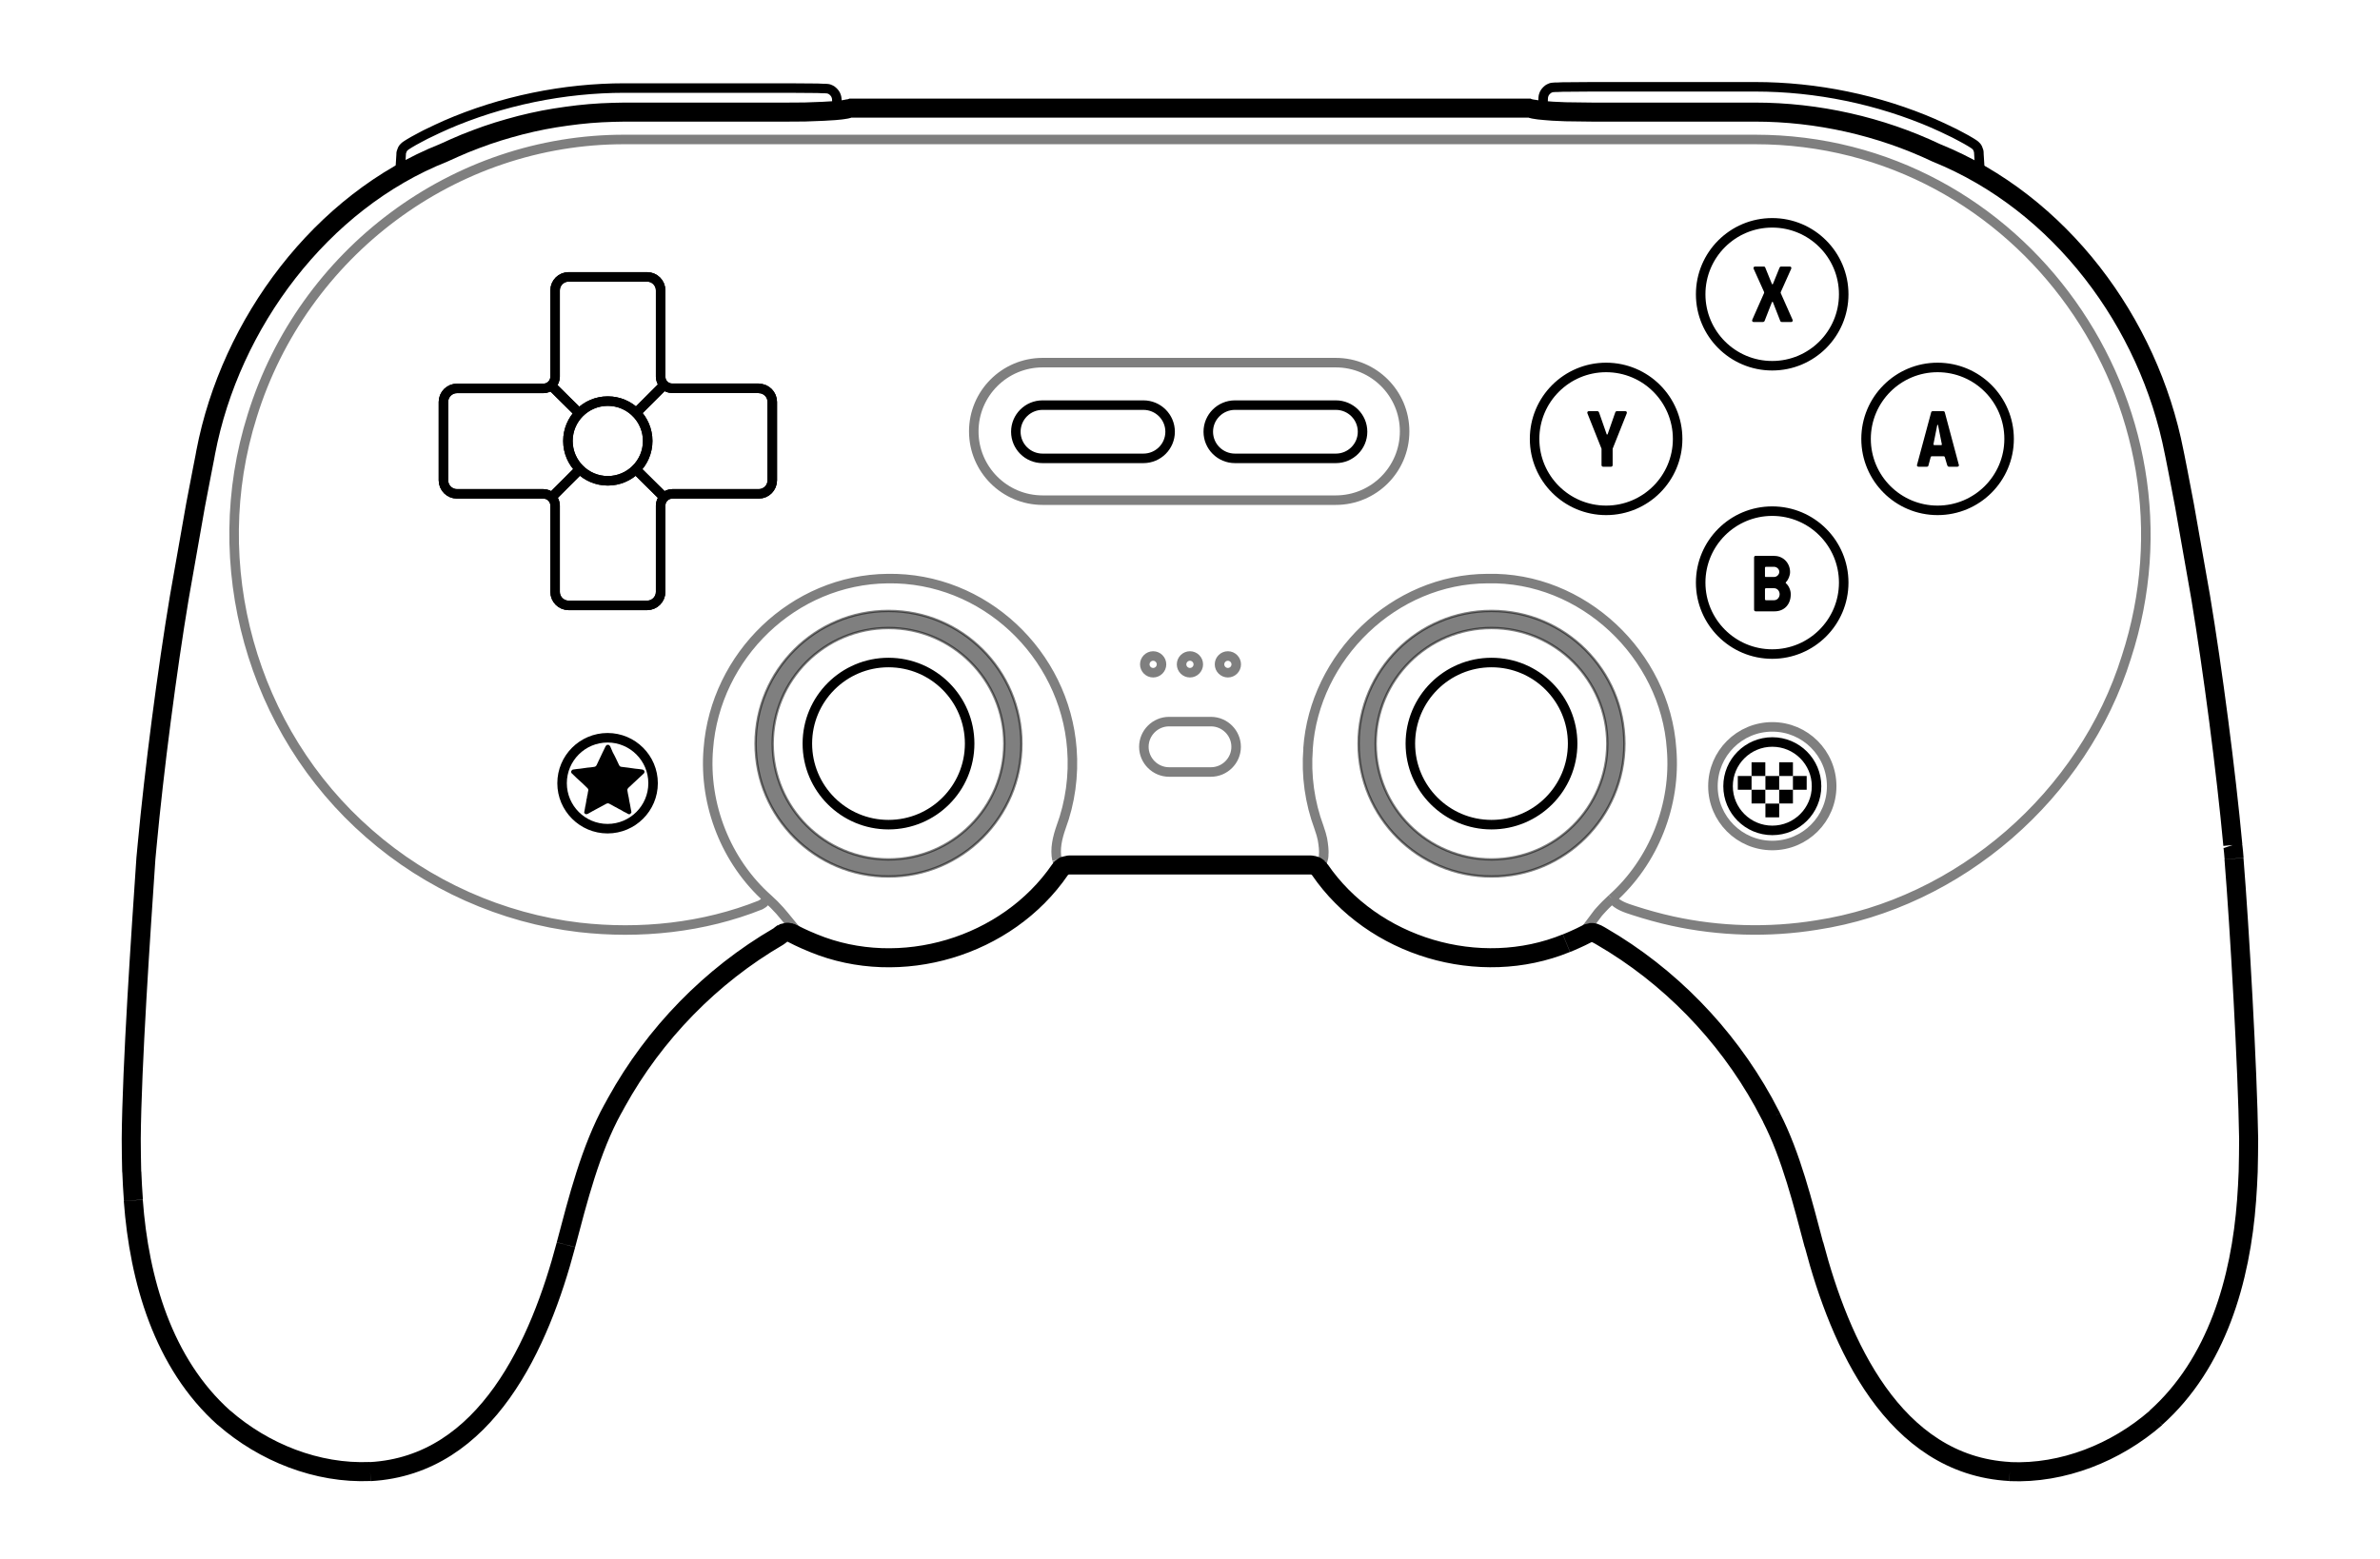 <?xml version="1.0"?>
<svg xmlns="http://www.w3.org/2000/svg" viewBox="0 0 1000 655" fill="none">
  <path onClick="" stroke="currentColor" d="M812.81 52.068C789.261 41.818 763.159 36.477 737.491 36.477H669.106L656.489 36.573L654.274 36.669H653.455L652.781 36.717L652.203 36.765L651.721 36.861L650.951 37.198L650.517 37.439L650.18 37.728L649.795 38.065L649.506 38.401L649.217 38.738L648.832 39.412L648.639 39.941L648.543 40.23L648.495 40.423L648.447 40.76L648.399 41.193L648.206 46.294L649.314 46.486L652.348 46.727L657.789 46.967L669.106 47.112H737.491M812.762 52.068L816.277 53.656L821.189 56.014L823.742 57.362L826.15 58.661L828.124 59.816L828.798 60.249L829.039 60.394L829.376 60.634L829.617 60.779L829.713 60.875L829.858 60.971L829.954 61.067L830.099 61.212L830.291 61.404L830.484 61.597L830.628 61.789L830.821 62.078L830.917 62.27L831.013 62.511L831.11 62.752L831.254 63.185L831.399 63.57L831.447 63.955V64.34L832 73.228L813.58 64.243C789.983 53.031 763.592 47.112 737.443 47.112" stroke-width="4" stroke-linejoin="bevel"/>
  <path onClick="" stroke="currentColor" d="M187.19 52.592C210.739 42.342 236.841 37 262.509 37H330.894L343.511 37.096L345.726 37.193H346.545L347.219 37.241L347.797 37.289L348.279 37.385L349.049 37.722L349.483 37.962L349.82 38.251L350.205 38.588L350.494 38.925L350.783 39.262L351.168 39.935L351.361 40.465L351.457 40.754L351.505 40.946L351.553 41.283L351.601 41.716L351.794 46.817L350.686 47.01L347.652 47.25L342.211 47.491L330.894 47.635H262.509M187.238 52.592L183.723 54.18L178.811 56.538L176.258 57.885L173.85 59.185L171.876 60.34L171.202 60.773L170.961 60.917L170.624 61.158L170.383 61.302L170.287 61.398L170.142 61.495L170.046 61.591L169.901 61.735L169.709 61.928L169.516 62.12L169.372 62.313L169.179 62.601L169.083 62.794L168.987 63.035L168.89 63.275L168.746 63.708L168.601 64.093L168.553 64.478V64.863L168 73.751L186.42 64.767C210.017 53.554 236.408 47.635 262.557 47.635" stroke-width="4" stroke-linejoin="bevel"/>
  <path stroke="currentColor" d="M658.175 396.388L659.812 395.714L661.353 395.04L662.846 394.366L664.291 393.693L666.988 392.345L667.036 392.297L667.421 392.105H667.517V392.057H667.614L667.662 392.008H667.855L667.903 391.96H668.144L668.24 391.912H669.348L669.492 391.96H669.54L669.636 392.008H669.781L669.925 392.057L670.118 392.105L670.262 392.201L670.407 392.249L670.6 392.297L670.744 392.393L671.081 392.538L671.418 392.73L672.141 393.115L672.959 393.596C701.324 410.055 725.018 434.453 740.91 463.134C741.777 464.722 743.511 468.043 744.378 469.679M938.695 360.825L938.454 357.986L938.213 355.772C938.213 355.772 938.165 355.291 938.117 355.146M938.165 355.146C935.276 324.059 929.738 281.663 924.633 250.912L917.843 212.366L915.146 198.266L913.942 192.154L913.508 190.037C902.865 135.514 865.639 85.273 813.581 64.244C789.983 53.031 763.593 47.112 737.443 47.112M737.491 47.112H669.107L657.79 46.968L652.348 46.727L649.314 46.486L646.761 46.246L645.75 46.102L644.883 45.957L644.498 45.909L644.161 45.813H644.016L643.727 45.717L643.631 45.668H643.535L643.487 45.62H643.39L643.342 45.572H643.294L643.246 45.524H643.198V45.476H643.15V45.428H356.85V45.476H356.802V45.524H356.706L356.61 45.62H356.513L356.465 45.668H356.369L356.224 45.717L356.128 45.765L355.984 45.813H355.839L355.502 45.909L355.117 45.957L354.25 46.102L353.19 46.246L350.686 46.486L345.919 46.775L338.213 47.064L330.845 47.112L262.509 47.112L257.645 47.208L252.733 47.401L247.821 47.738L242.957 48.219L238.045 48.844L233.181 49.566L228.317 50.432L223.501 51.443L218.685 52.598L213.918 53.897L209.198 55.293L204.527 56.833L199.904 58.517L195.329 60.298L190.85 62.223L186.371 64.244C134.939 84.648 96.797 135.851 86.444 190.037L86.058 192.154L84.854 198.314L82.157 212.366L75.367 250.912C70.214 281.663 64.724 324.059 61.835 355.146L61.305 360.777C59.186 392.105 55.382 447.638 55.141 478.678M658.127 396.388C621.623 411.354 576.836 398.024 554.539 365.493L554.443 365.3L554.346 365.252L554.298 365.156L554.202 365.06L554.154 364.963L554.057 364.915L554.009 364.819L553.913 364.771L553.817 364.675L553.72 364.627L553.672 364.53L553.576 364.482L553.479 364.386L553.19 364.242L553.094 364.145L552.516 363.857H552.42L552.324 363.808L552.179 363.76L552.083 363.712H551.987L551.89 363.664H551.794L551.649 363.616H551.553L551.457 363.568H551.023L550.879 363.52H449.073L448.977 363.568H448.543L448.447 363.616H448.302L448.206 363.664H448.11L448.014 363.712H447.869L447.58 363.857H447.484L447.387 363.905L447.243 363.953L446.858 364.145L446.761 364.242L446.665 364.29L446.617 364.338L446.521 364.386L446.424 364.482L446.328 364.53L446.232 364.627L446.135 364.675L446.087 364.771L445.991 364.819L445.75 365.06L445.702 365.156L445.557 365.3L445.509 365.397L445.413 365.493C423.116 398.024 378.329 411.402 341.825 396.388L338.647 395.04L337.154 394.366L335.709 393.693L333.012 392.345V392.297H332.964L332.916 392.249L332.434 392.105L332.386 392.057H332.338L332.145 391.96H332.049L331.905 391.912H331.808L331.712 391.864H331.519L331.423 391.816H330.364L330.267 391.864H329.978L329.882 391.912H329.834L329.738 391.96H329.641L329.545 392.008H329.449L329.256 392.105H329.16L329.112 392.153L328.919 392.249H328.823L328.774 392.297L328.485 392.442L328.341 392.586H328.293L328.052 392.827L327.811 393.019L327.619 393.163L327.378 393.404H327.33L327.233 393.5L327.041 393.596C298.676 410.103 274.982 434.453 259.09 463.134L257.597 465.877M55.141 478.63C55.141 482.094 55.237 489.024 55.334 492.489M55.382 492.441C55.478 495.424 55.815 501.488 56.056 504.472M56.008 504.52C58.464 537.821 68.481 572.998 94.149 595.905M94.149 595.857C110.86 610.438 133.205 619.389 155.55 618.426M155.55 618.475C204.479 615.78 226.92 564.336 237.804 523.143M237.804 523.095C242.812 504.183 248.11 483.009 257.597 465.829M744.329 469.679C752.564 485.704 757.525 505.723 762.148 523.143M762.196 523.095C773.032 564.288 795.521 615.78 844.45 618.426M844.45 618.475C866.795 619.437 889.092 610.486 905.851 595.905M905.803 595.857C931.471 572.95 941.488 537.773 943.944 504.472C944.185 501.488 944.522 495.424 944.618 492.441C944.715 488.976 944.811 482.046 944.811 478.581M944.811 478.63C944.378 449.323 941.007 390.035 938.647 360.873" stroke-width="8" stroke-linejoin="bevel"/>
  <path stroke="currentColor" opacity="0.5" d="M549.627 314.723C548.712 325.888 550.301 337.245 554.202 347.736L554.539 348.794L554.876 349.805L555.165 350.767L555.646 352.692L555.935 354.521L556.032 355.387L556.128 356.205L556.224 357.745V358.419L556.176 359.044V359.622L556.128 360.103L556.08 360.536L555.984 360.825V360.969L555.935 361.114V361.21L555.887 361.258V361.354H555.839V361.402L554.539 365.493M549.579 314.723C552.227 275.888 585.793 243.261 624.994 243.165C664.917 242.202 699.687 275.166 702.336 314.723C704.31 338.111 694.871 362.124 677.293 377.716M445.413 365.493L444.161 361.403M444.113 361.354C443.149 356.831 444.305 352.019 445.798 347.736C449.699 337.245 451.24 325.888 450.373 314.723C447.387 274.781 413.34 242.491 372.983 243.165C333.446 243.55 300.554 275.551 297.616 314.723C295.642 338.111 305.081 362.124 322.658 377.716C324.344 379.208 326.222 381.085 327.667 382.721C328.919 384.068 336.142 393.115 337.443 394.367M831.447 64.244V64.34M677.293 377.716L675.897 379.064L674.597 380.315L673.393 381.566L672.333 382.721L671.515 383.635L664.435 393.067L664.098 393.452L663.809 393.837L663.713 393.885L663.665 393.982L663.472 394.078M677.293 377.716C679.798 380.604 683.121 381.566 686.347 382.625C691.5 384.309 697.375 385.945 702.673 387.1C722.466 391.431 743.222 392.009 763.207 388.784C823.357 379.641 875.367 334.165 893.426 276.225C927.859 170.403 849.603 58.566 737.395 58.614M737.491 58.614H262.509C190.705 58.469 127.185 106.351 105.996 174.686C86.251 237.197 105.562 307.264 155.117 350.382C179.677 371.941 210.932 385.945 243.39 389.747C268.962 392.682 295.642 389.891 319.576 380.315L320.78 379.545C321.31 379.015 322.032 378.246 322.61 377.764" stroke-width="4" stroke-linejoin="bevel"/>
  <path onClick="" stroke="currentColor" d="M282.447 163.185H318.758L318.806 163.233C321.936 163.233 324.488 165.784 324.488 168.912V201.876C324.488 205.004 321.936 207.554 318.806 207.554H282.495C281.145 207.554 279.916 208.109 279.025 209L267.152 197.243C270.232 194.206 272.141 189.987 272.141 185.322C272.141 180.721 270.284 176.554 267.279 173.527L279.025 161.787C279.902 162.653 281.109 163.185 282.447 163.185Z" stroke-width="4" stroke-linejoin="bevel"/>
  <path onClick="" stroke="currentColor" d="M192.006 163.233H228.317C229.556 163.233 230.693 162.766 231.56 162L243.345 173.669C240.422 176.684 238.623 180.793 238.623 185.321C238.623 189.971 240.519 194.178 243.581 197.212L231.787 209C230.895 208.108 229.667 207.554 228.317 207.554H192.006C188.876 207.554 186.323 205.004 186.323 201.876V168.911C186.323 165.783 188.876 163.233 192.006 163.233Z" stroke-width="4" stroke-linejoin="bevel"/>
  <path onClick="" stroke="currentColor" d="M233.229 248.747V212.462C233.229 211.116 232.676 209.89 231.787 209L243.581 197.212C246.61 200.214 250.779 202.068 255.382 202.068C259.969 202.068 264.126 200.226 267.152 197.243L279.025 209C278.136 209.89 277.583 211.116 277.583 212.462V248.747C277.583 251.875 275.03 254.425 271.9 254.425H238.912C235.782 254.425 233.229 251.875 233.229 248.747Z" stroke-width="4" stroke-linejoin="bevel"/>
  <path onClick="" stroke="currentColor" d="M277.583 122.04V158.324C277.583 159.683 278.133 160.907 279.025 161.787L267.279 173.527C264.243 170.468 260.034 168.575 255.382 168.575C250.658 168.575 246.391 170.527 243.345 173.669L231.56 162C232.581 161.098 233.229 159.782 233.229 158.324V122.04C233.229 118.912 235.781 116.361 238.912 116.361H271.9C275.03 116.361 277.583 118.912 277.583 122.04Z" stroke-width="4" stroke-linejoin="bevel"/>
  <path stroke="currentColor" d="M255.382 202.068C264.637 202.068 272.141 194.57 272.141 185.321C272.141 176.072 264.637 168.575 255.382 168.575C246.126 168.575 238.623 176.072 238.623 185.321C238.623 194.57 246.126 202.068 255.382 202.068Z" stroke-width="4" stroke-linejoin="bevel"/>
  <path stroke="currentColor" d="M318.758 163.185H282.446C279.75 163.185 277.582 161.019 277.582 158.324V122.04C277.582 118.912 275.03 116.361 271.9 116.361H238.912C235.781 116.361 233.229 118.912 233.229 122.04V158.324C233.229 161.019 231.014 163.233 228.317 163.233H192.006C188.875 163.233 186.323 165.783 186.323 168.911V201.876C186.323 205.004 188.875 207.554 192.006 207.554H228.317C231.014 207.554 233.229 209.768 233.229 212.463V248.747C233.229 251.875 235.781 254.426 238.912 254.426H271.9C275.03 254.426 277.582 251.875 277.582 248.747V212.463C277.582 209.768 279.798 207.554 282.495 207.554H318.806C321.936 207.554 324.488 205.004 324.488 201.876V168.911C324.488 165.783 321.936 163.233 318.806 163.233L318.758 163.185Z" stroke-width="4" stroke-linejoin="bevel"/>
  <path stroke="currentColor" opacity="0.5" d="M491.211 303.271H508.789C514.616 303.271 519.384 308.035 519.384 313.858C519.384 319.68 514.616 324.445 508.789 324.445H491.211C485.384 324.445 480.616 319.68 480.616 313.858C480.616 308.035 485.384 303.271 491.211 303.271Z" stroke-width="4" stroke-miterlimit="22.93"/>
  <g opacity="0.5">
    <path stroke="currentColor" d="M499.976 275.695C501.902 275.695 503.492 277.283 503.492 279.208C503.492 281.133 501.902 282.721 499.976 282.721C498.05 282.721 496.46 281.133 496.46 279.208C496.46 277.283 498.05 275.695 499.976 275.695Z" stroke-width="4" stroke-miterlimit="22.93"/>
    <path stroke="currentColor" d="M515.916 275.695C517.842 275.695 519.432 277.283 519.432 279.208C519.432 281.133 517.842 282.721 515.916 282.721C513.99 282.721 512.401 281.133 512.401 279.208C512.401 277.283 513.99 275.695 515.916 275.695Z" stroke-width="4" stroke-miterlimit="22.93"/>
    <path stroke="currentColor" d="M484.517 275.695C486.444 275.695 488.033 277.283 488.033 279.208C488.033 281.133 486.444 282.721 484.517 282.721C482.591 282.721 481.002 281.133 481.002 279.208C481.002 277.283 482.591 275.695 484.517 275.695Z" stroke-width="4" stroke-miterlimit="22.93"/>
  </g>
  <path stroke="currentColor" d="M255.285 310.056C265.832 310.056 274.404 318.622 274.404 329.16C274.404 339.699 265.832 348.265 255.285 348.265C244.739 348.265 236.167 339.699 236.167 329.16C236.167 318.622 244.739 310.056 255.285 310.056Z" stroke-width="4" stroke-miterlimit="22.93"/>
  <path fill="currentColor" d="M270.792 324.265V324.478C270.792 324.478 270.721 324.62 270.721 324.691C270.721 324.762 270.65 324.833 270.65 324.904L270.508 325.047C269.797 325.686 269.085 326.397 268.303 327.108C267.592 327.748 266.881 328.459 266.17 329.099C265.459 329.81 264.748 330.45 263.965 331.161C263.894 331.232 263.894 331.303 263.823 331.374C263.752 331.445 263.752 331.516 263.681 331.587C263.681 331.658 263.61 331.729 263.61 331.801V332.227C263.752 333.222 263.965 334.218 264.179 335.213C264.321 336.208 264.534 337.275 264.748 338.27C264.89 339.265 265.103 340.261 265.316 341.327C265.316 341.327 265.245 341.54 265.174 341.612C265.174 341.683 265.103 341.754 265.032 341.825C265.032 341.896 264.961 341.967 264.89 341.967L264.748 342.109C264.748 342.109 264.605 342.18 264.534 342.18H264.179C264.179 342.18 264.036 342.109 263.965 342.109C263.965 342.109 263.894 342.038 263.823 342.038C263.254 341.683 262.756 341.398 262.187 341.185C261.69 340.901 261.192 340.616 260.765 340.332C260.267 340.119 259.841 339.905 259.414 339.621C258.987 339.408 258.561 339.194 258.205 338.981C257.778 338.768 257.423 338.554 257.067 338.341C256.641 338.128 256.356 337.986 256.001 337.772C255.929 337.772 255.858 337.701 255.787 337.701C255.716 337.63 255.645 337.63 255.574 337.63H255.218C255.218 337.63 255.076 337.63 255.005 337.701C254.934 337.701 254.863 337.772 254.792 337.772C254.792 337.772 254.744 337.796 254.649 337.844C254.08 338.128 253.583 338.412 252.943 338.768C252.303 339.123 251.663 339.479 250.951 339.834C250.311 340.19 249.743 340.474 249.103 340.83C248.463 341.185 247.68 341.612 246.969 342.038C246.898 342.038 246.756 342.109 246.685 342.109C246.614 342.109 246.542 342.18 246.471 342.18H246.258C246.258 342.18 246.116 342.109 246.045 342.109C245.974 342.109 245.902 342.038 245.831 342.038C245.831 341.967 245.76 341.967 245.689 341.896C245.689 341.896 245.618 341.825 245.618 341.754C245.547 341.754 245.547 341.683 245.476 341.612V341.327C245.547 340.83 245.689 340.332 245.76 339.834C245.831 339.337 245.902 338.839 246.045 338.341C246.116 337.844 246.187 337.346 246.329 336.777C246.329 336.279 246.471 335.782 246.614 335.284C246.614 334.786 246.756 334.289 246.898 333.791C246.969 333.222 247.04 332.725 247.182 332.227V331.801C247.182 331.801 247.111 331.658 247.04 331.587C247.04 331.516 246.969 331.445 246.969 331.374C246.898 331.303 246.827 331.232 246.756 331.161C246.045 330.45 245.333 329.81 244.622 329.099C243.911 328.459 243.129 327.748 242.418 327.108C241.707 326.397 240.996 325.686 240.284 325.047C240.213 324.975 240.142 324.975 240.142 324.904C240.142 324.833 240.071 324.762 240.071 324.762C240 324.691 240 324.62 240 324.549V324.122C240 324.122 240.071 323.98 240.142 323.909C240.142 323.838 240.213 323.767 240.284 323.696C240.356 323.625 240.427 323.625 240.427 323.554C240.498 323.554 240.569 323.482 240.64 323.482C240.711 323.411 240.782 323.411 240.853 323.411C241.351 323.34 241.849 323.269 242.347 323.198C242.845 323.127 243.342 323.127 243.769 323.056C244.267 322.985 244.765 322.914 245.262 322.843C245.76 322.772 246.258 322.7 246.756 322.629C247.254 322.558 247.751 322.558 248.249 322.487C248.747 322.416 249.245 322.345 249.743 322.274C249.814 322.274 249.885 322.203 249.956 322.203C250.027 322.203 250.098 322.132 250.169 322.132C250.169 322.061 250.311 321.989 250.383 321.989C250.383 321.989 250.454 321.847 250.525 321.776C250.596 321.705 250.596 321.634 250.667 321.563C251.094 320.639 251.52 319.714 251.947 318.861C252.374 317.937 252.8 317.084 253.227 316.16C253.654 315.307 254.08 314.382 254.507 313.529H254.578C254.578 313.529 254.649 313.316 254.721 313.316C254.792 313.245 254.792 313.174 254.863 313.174C254.934 313.103 255.005 313.103 255.076 313.032H255.289C255.289 313.032 255.432 312.961 255.503 313.032H255.716C255.716 313.032 255.858 313.032 255.929 313.174C256.001 313.174 256.072 313.245 256.072 313.316C256.143 313.316 256.214 313.387 256.214 313.458C256.285 313.458 256.285 313.6 256.285 313.6H256.356C256.783 314.596 257.067 315.307 257.494 316.231C257.992 317.084 258.418 318.008 258.845 318.861C259.272 319.786 259.698 320.639 260.125 321.563C260.125 321.634 260.196 321.705 260.267 321.776C260.267 321.847 260.338 321.918 260.41 321.989C260.481 321.989 260.552 322.061 260.623 322.132C260.694 322.132 260.765 322.203 260.836 322.203C260.907 322.203 260.979 322.274 261.05 322.274C262.045 322.416 263.041 322.487 263.965 322.629C264.961 322.772 265.956 322.914 266.952 323.056C267.948 323.127 268.872 323.269 269.868 323.411C269.939 323.411 270.01 323.411 270.081 323.482C270.152 323.482 270.223 323.554 270.294 323.554C270.365 323.625 270.437 323.625 270.508 323.696C270.508 323.696 270.579 323.838 270.65 323.909C270.65 323.909 270.721 323.98 270.721 324.051C270.721 324.122 270.792 324.193 270.792 324.265Z"/>
  <path stroke="currentColor" opacity="0.5" d="M744.667 355.339C758.444 355.339 769.612 344.178 769.612 330.411C769.612 316.644 758.444 305.483 744.667 305.483C730.889 305.483 719.721 316.644 719.721 330.411C719.721 344.178 730.889 355.339 744.667 355.339Z" stroke-width="4" stroke-linejoin="bevel"/>
  <path stroke="currentColor" d="M744.667 348.987C754.933 348.987 763.256 340.67 763.256 330.411C763.256 320.152 754.933 311.836 744.667 311.836C734.4 311.836 726.078 320.152 726.078 330.411C726.078 340.67 734.4 348.987 744.667 348.987Z" stroke-width="4" stroke-linejoin="bevel"/>
  <path fill="currentColor" d="M747.556 326.128H741.777V331.903H747.556V326.128Z"/>
  <path fill="currentColor" d="M735.95 326.128H730.171V331.903H735.95V326.128Z"/>
  <path fill="currentColor" d="M759.114 326.128H753.335V331.903H759.114V326.128Z"/>
  <path fill="currentColor" d="M741.729 331.903L735.95 331.903L735.95 337.678H741.729V331.903Z"/>
  <path fill="currentColor" d="M747.556 337.726H741.777V343.501H747.556V337.726Z"/>
  <path fill="currentColor" d="M753.335 331.903H747.556L747.556 337.678H753.335L753.335 331.903Z"/>
  <path fill="currentColor" d="M741.729 320.354H735.95L735.95 326.128L741.729 326.128V320.354Z"/>
  <path fill="currentColor" d="M753.335 320.354H747.556L747.556 326.128H753.335L753.335 320.354Z"/>
  <path onClick="" stroke="currentColor" d="M561.281 170.259H518.902C512.705 170.259 507.681 175.268 507.681 181.447C507.681 187.627 512.705 192.636 518.902 192.636H561.281C567.478 192.636 572.502 187.627 572.502 181.447C572.502 175.268 567.478 170.259 561.281 170.259Z" stroke-width="4" stroke-linejoin="bevel"/>
  <path onClick="" stroke="currentColor" d="M480.424 170.259H438.045C431.848 170.259 426.824 175.268 426.824 181.447C426.824 187.627 431.848 192.636 438.045 192.636H480.424C486.621 192.636 491.645 187.627 491.645 181.447C491.645 175.268 486.621 170.259 480.424 170.259Z" stroke-width="4" stroke-linejoin="bevel"/>
  <path stroke="currentColor" opacity="0.5" d="M561.233 152.405H438.093C422.108 152.405 409.15 165.343 409.15 181.303C409.15 197.263 422.108 210.201 438.093 210.201H561.233C577.218 210.201 590.176 197.263 590.176 181.303C590.176 165.343 577.218 152.405 561.233 152.405Z" stroke-width="4" stroke-linejoin="bevel"/>
  <path onClick="" stroke="currentColor" d="M674.837 214.483C691.434 214.483 704.888 201.039 704.888 184.454C704.888 167.87 691.434 154.426 674.837 154.426C658.241 154.426 644.787 167.87 644.787 184.454C644.787 201.039 658.241 214.483 674.837 214.483Z" stroke-width="4" stroke-linejoin="bevel"/>
  <path fill="currentColor" d="M671.803 173.291C671.659 172.906 671.466 172.81 671.177 172.81H667.517C667.084 172.81 666.795 173.243 666.988 173.724L672.911 188.594V195.475C672.911 195.86 673.2 196.149 673.585 196.149H676.908C677.293 196.149 677.582 195.86 677.582 195.475V188.594L683.506 173.724C683.698 173.243 683.41 172.81 682.976 172.81H679.316C679.027 172.81 678.835 172.954 678.69 173.291L675.463 182.53C675.463 182.53 675.126 182.723 675.078 182.53L671.852 173.291H671.803Z"/>
  <path onClick="" stroke="currentColor" d="M744.618 153.705C761.215 153.705 774.669 140.26 774.669 123.676C774.669 107.092 761.215 93.647 744.618 93.647C728.022 93.647 714.568 107.092 714.568 123.676C714.568 140.26 728.022 153.705 744.618 153.705Z" stroke-width="4" stroke-linejoin="bevel"/>
  <path fill="currentColor" d="M744.522 126.948C744.522 126.948 744.859 126.756 744.907 126.948L747.989 134.84C748.134 135.225 748.375 135.322 748.712 135.322H752.661C753.094 135.322 753.383 134.84 753.19 134.407L748.278 123.339C748.134 123.05 748.134 122.954 748.278 122.617L752.612 112.945C752.805 112.463 752.516 112.03 752.083 112.03H748.326C748.037 112.03 747.845 112.175 747.7 112.511L744.907 119.393C744.907 119.393 744.57 119.586 744.522 119.393L741.729 112.511C741.584 112.127 741.392 112.03 741.103 112.03H737.346C736.913 112.03 736.624 112.511 736.817 112.945L741.151 122.569C741.295 122.906 741.295 123.002 741.151 123.291L736.239 134.407C736.046 134.889 736.335 135.322 736.769 135.322H740.717C741.006 135.322 741.295 135.177 741.44 134.84L744.522 126.948Z"/>
  <path onClick="" stroke="currentColor" d="M744.618 274.878C761.215 274.878 774.669 261.433 774.669 244.849C774.669 228.265 761.215 214.82 744.618 214.82C728.022 214.82 714.568 228.265 714.568 244.849C714.568 261.433 728.022 274.878 744.618 274.878Z" stroke-width="4" stroke-linejoin="bevel"/>
  <path fill="currentColor" d="M741.922 242.539C741.922 242.539 741.584 242.394 741.584 242.202V238.545C741.584 238.545 741.729 238.208 741.922 238.208H745.389C746.545 238.208 747.604 239.17 747.604 240.325C747.604 241.48 746.545 242.491 745.389 242.491H741.922V242.539ZM745.582 233.588H737.684C737.298 233.588 737.009 233.877 737.009 234.262V256.254C737.009 256.639 737.298 256.927 737.684 256.927H745.582C749.675 256.927 752.42 254.088 752.42 249.709C752.42 248.025 751.553 246.1 750.446 245.185C750.253 245.041 750.253 244.801 750.446 244.608C751.409 243.646 752.131 241.865 752.131 240.421C752.131 236.668 749.29 233.636 745.533 233.636L745.582 233.588ZM745.389 247.207C746.785 247.207 747.749 248.41 747.749 249.709C747.749 251.008 746.834 252.26 745.389 252.26H741.922C741.922 252.26 741.584 252.115 741.584 251.923V247.544C741.584 247.544 741.729 247.207 741.922 247.207H745.389Z"/>
  <path onClick="" stroke="currentColor" d="M814.11 214.483C830.707 214.483 844.161 201.039 844.161 184.454C844.161 167.87 830.707 154.426 814.11 154.426C797.514 154.426 784.06 167.87 784.06 184.454C784.06 201.039 797.514 214.483 814.11 214.483Z" stroke-width="4" stroke-linejoin="bevel"/>
  <path fill="currentColor" d="M818.252 195.668C818.348 195.957 818.589 196.149 818.878 196.149H822.394C822.923 196.149 823.116 195.764 823.068 195.475L817.144 173.291C817.096 173.002 816.807 172.81 816.518 172.81H812.04C811.751 172.81 811.462 173.002 811.414 173.291L805.442 195.475C805.394 195.764 805.586 196.149 806.116 196.149H809.632C809.921 196.149 810.21 195.957 810.258 195.668L811.173 192.251C811.221 191.962 811.365 191.77 811.654 191.77H816.711C817 191.77 817.144 192.011 817.192 192.251L818.204 195.668H818.252ZM815.748 187.054H812.666C812.666 187.054 812.329 186.958 812.377 186.669L813.966 178.681C813.966 178.681 814.014 178.536 814.11 178.536H814.159C814.159 178.536 814.303 178.536 814.303 178.681L815.892 186.669C815.94 186.958 815.844 187.054 815.603 187.054H815.748Z"/>
  <path stroke="currentColor" fill="currentColor" opacity="0.5" d="M626.679 256.754C657.514 256.754 682.524 281.747 682.524 312.558C682.524 343.368 657.514 368.361 626.679 368.361C595.845 368.361 570.835 343.368 570.835 312.558C570.835 281.747 595.845 256.754 626.679 256.754ZM626.679 263.935C599.821 263.935 578.021 285.717 578.021 312.558C578.021 339.398 599.821 361.181 626.679 361.181C653.538 361.181 675.338 339.398 675.338 312.558C675.338 285.717 653.49 263.935 626.679 263.935Z"/>
  <path onClick="" style="" stroke="currentColor" d="M626.68 346.58C645.51 346.58 660.775 331.326 660.775 312.509C660.775 293.693 645.51 278.438 626.68 278.438C607.849 278.438 592.584 293.693 592.584 312.509C592.584 331.326 607.849 346.58 626.68 346.58Z" stroke-width="4" stroke-linejoin="bevel"/>
  <path stroke="currentColor" fill="currentColor" opacity="0.5" d="M373.32 256.754C404.155 256.754 429.165 281.747 429.165 312.558C429.165 343.368 404.155 368.361 373.32 368.361C342.486 368.361 317.476 343.368 317.476 312.558C317.476 281.747 342.486 256.754 373.32 256.754ZM373.32 263.935C346.461 263.935 324.662 285.717 324.662 312.558C324.662 339.398 346.461 361.181 373.32 361.181C400.179 361.181 421.979 339.398 421.979 312.558C421.979 285.717 400.131 263.935 373.32 263.935Z"/>
  <path onClick="" style="" stroke="currentColor" d="M373.32 346.58C392.151 346.58 407.416 331.326 407.416 312.509C407.416 293.693 392.151 278.438 373.32 278.438C354.49 278.438 339.225 293.693 339.225 312.509C339.225 331.326 354.49 346.58 373.32 346.58Z" stroke-width="4" stroke-linejoin="bevel"/>
</svg>
